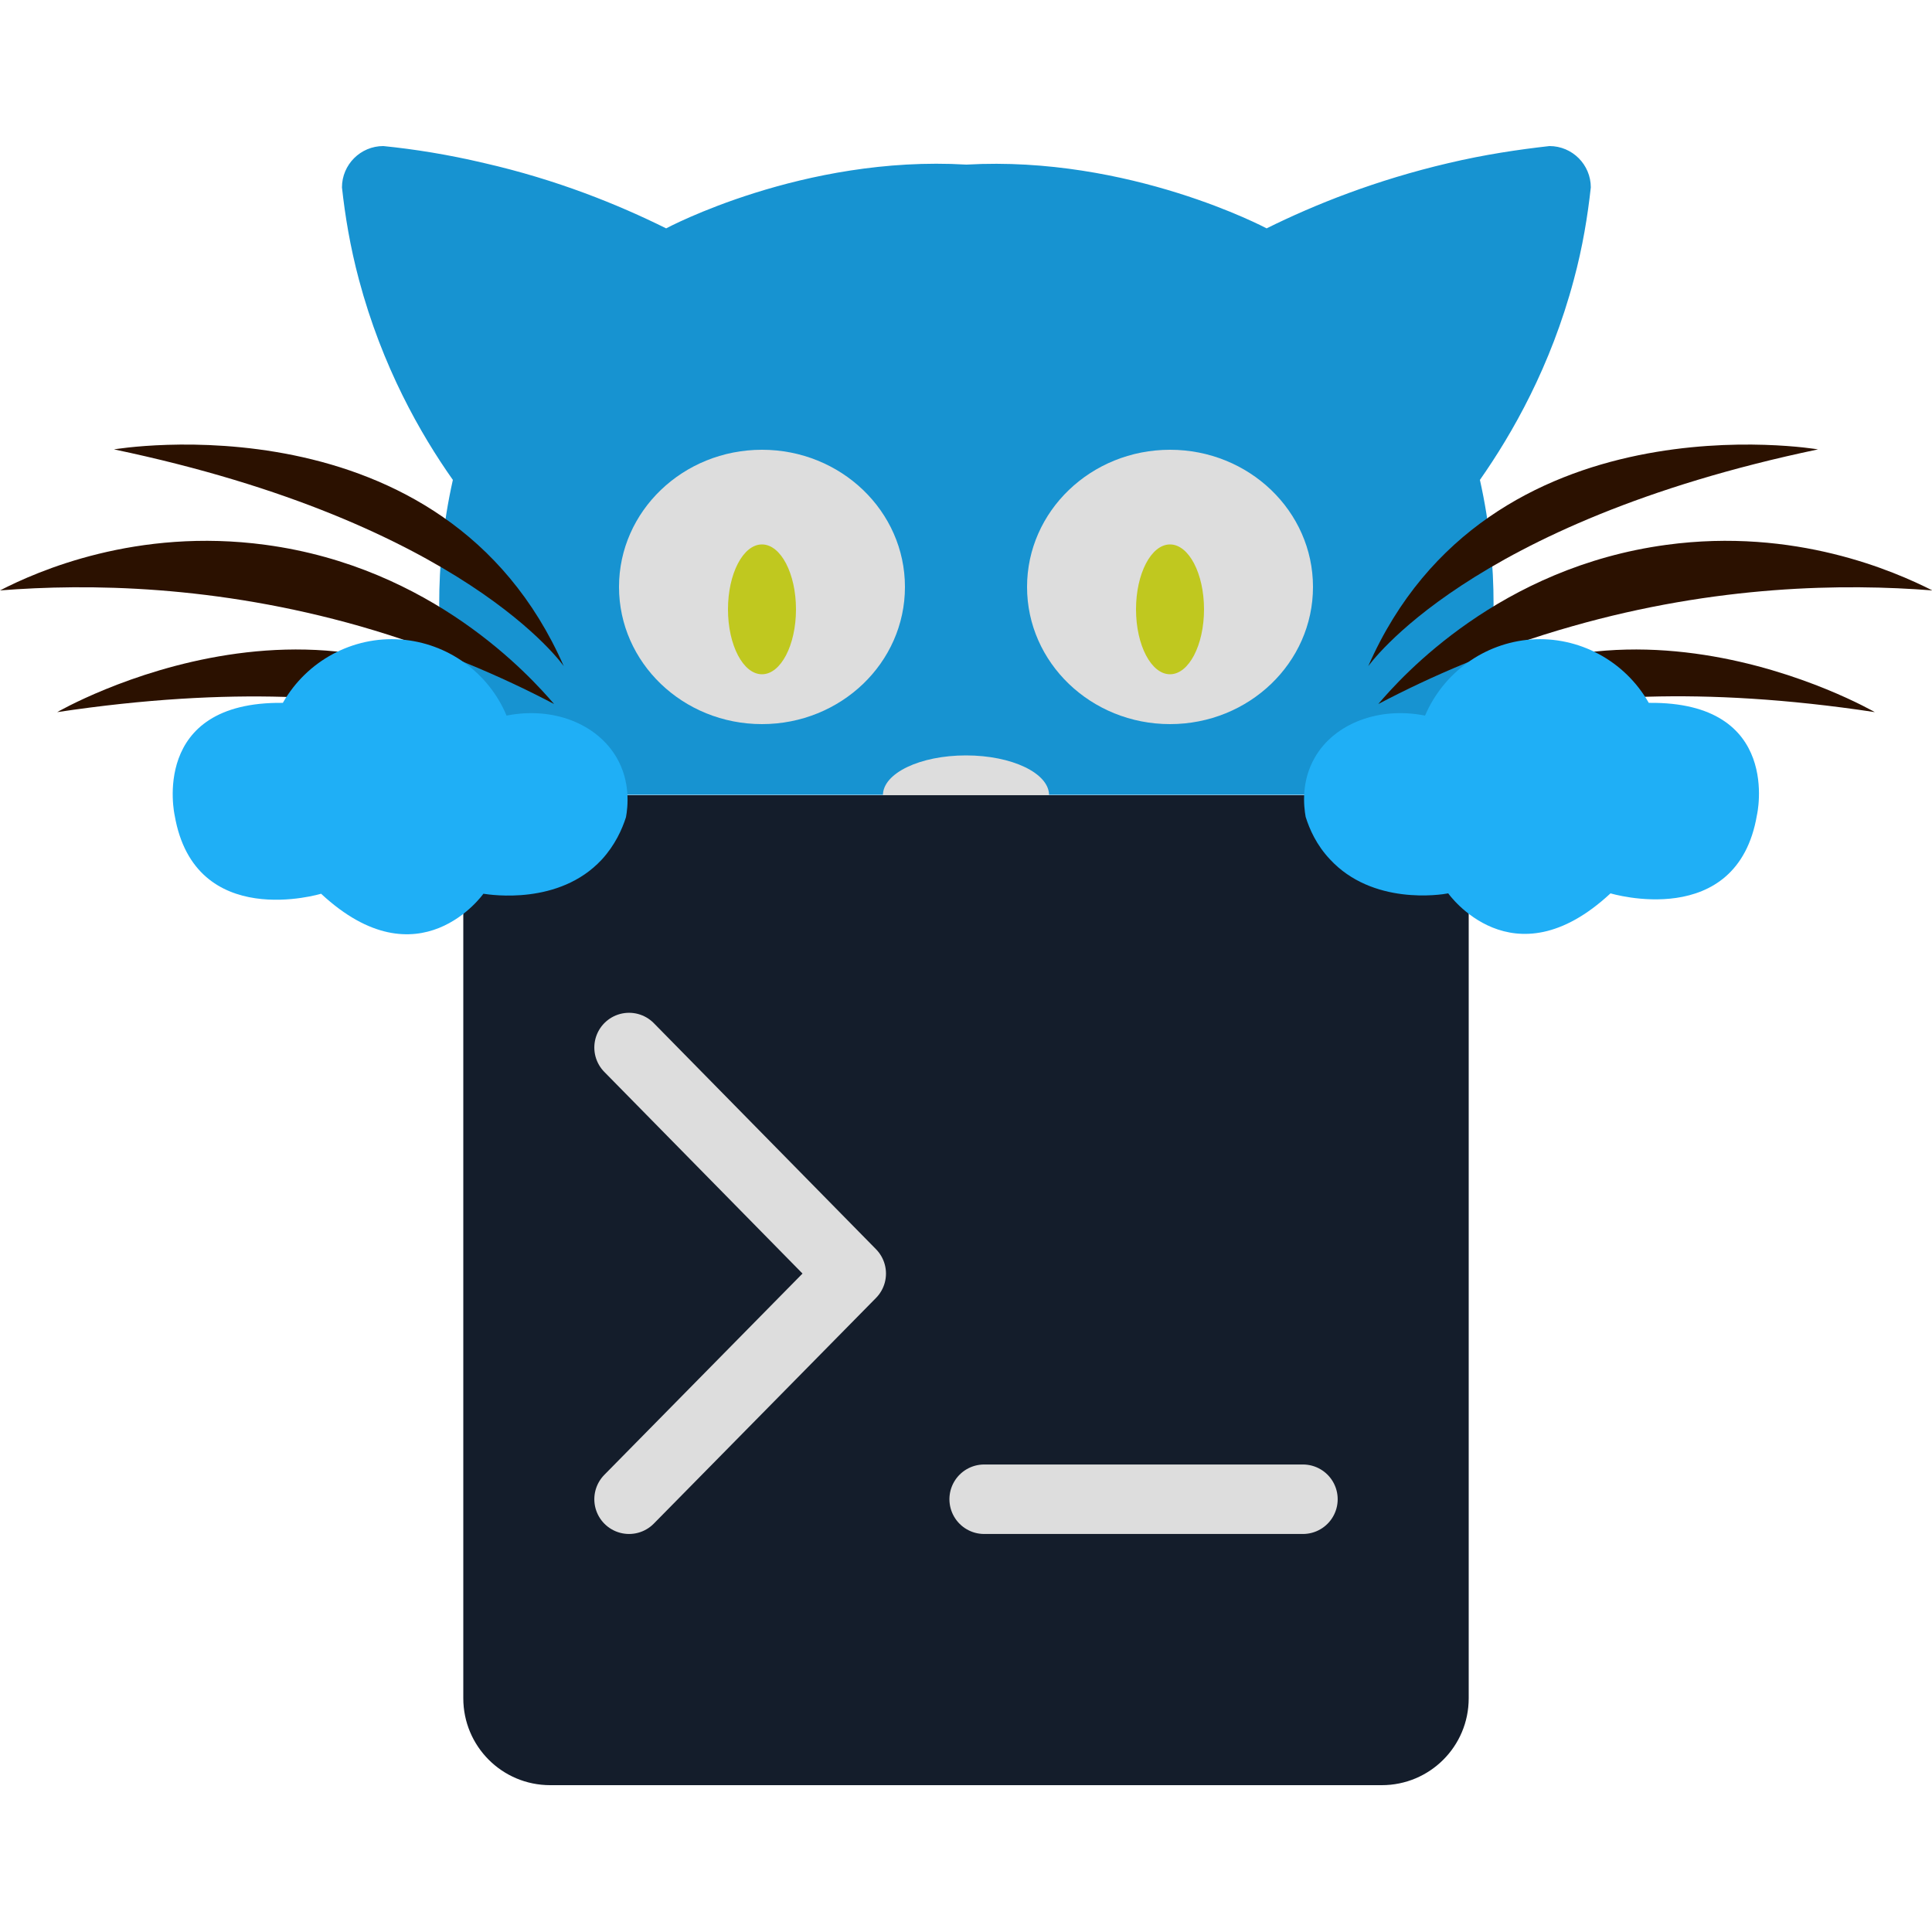 <svg width="512" height="512" viewBox="0 0 512 512" fill="none" xmlns="http://www.w3.org/2000/svg">
<g clip-path="url(#clip0_31_600)">
<path d="M145.818 210.739H366.182C378.982 210.739 389.222 221.082 389.222 233.779V450.048C389.222 462.848 378.88 473.088 366.182 473.088H145.818C133.018 473.088 122.778 462.746 122.778 450.048V233.882C122.778 221.082 133.12 210.739 145.818 210.739Z" fill="#141D2B"/>
<path d="M166.707 277.606L225.587 337.51L166.707 397.312" stroke="#DDDDDD" stroke-width="18.414" stroke-miterlimit="10" stroke-linecap="round" stroke-linejoin="round"/>
<path d="M260.813 397.312H345.293" stroke="#DDDDDD" stroke-width="18.414" stroke-miterlimit="10" stroke-linecap="round" stroke-linejoin="round"/>
<path d="M421.581 49.664C421.581 43.622 416.666 38.707 410.624 38.707C402.432 39.629 393.421 40.96 383.898 43.213C364.646 47.718 348.467 54.169 335.667 60.518C335.667 60.518 299.418 41.165 256.102 43.622C212.787 41.062 176.538 60.518 176.538 60.518C163.738 54.169 147.558 47.616 128.307 43.213C118.784 40.96 109.773 39.526 101.581 38.707C95.539 38.707 90.624 43.622 90.624 49.664C91.443 57.139 92.774 65.331 95.13 74.137C101.274 97.177 111.411 114.995 120.013 127.181C109.466 174.182 125.338 210.637 125.338 210.637H256H386.867C386.867 210.637 402.739 174.182 392.192 127.181C400.794 114.893 410.931 97.177 417.075 74.137C419.43 65.433 420.762 57.139 421.581 49.664Z" fill="#1793D1"/>
<path d="M201.933 191.897C222.858 191.897 239.821 175.622 239.821 155.545C239.821 135.469 222.858 119.193 201.933 119.193C181.008 119.193 164.045 135.469 164.045 155.545C164.045 175.622 181.008 191.897 201.933 191.897Z" fill="#DDDDDD"/>
<path d="M310.067 191.897C330.992 191.897 347.955 175.622 347.955 155.545C347.955 135.469 330.992 119.193 310.067 119.193C289.142 119.193 272.179 135.469 272.179 155.545C272.179 175.622 289.142 191.897 310.067 191.897Z" fill="#DDDDDD"/>
<path d="M201.933 178.688C206.91 178.688 210.944 170.986 210.944 161.484C210.944 151.983 206.91 144.281 201.933 144.281C196.956 144.281 192.922 151.983 192.922 161.484C192.922 170.986 196.956 178.688 201.933 178.688Z" fill="#C0C81F"/>
<path d="M310.067 178.688C315.044 178.688 319.078 170.986 319.078 161.484C319.078 151.983 315.044 144.281 310.067 144.281C305.09 144.281 301.056 151.983 301.056 161.484C301.056 170.986 305.09 178.688 310.067 178.688Z" fill="#C0C81F"/>
<path d="M233.984 210.739C233.984 204.902 243.814 200.192 256 200.192C268.186 200.192 278.016 204.902 278.016 210.739" fill="#DDDDDD"/>
<path d="M30.208 119.091C123.187 138.547 149.402 176.538 149.402 176.538C117.658 104.141 30.208 119.091 30.208 119.091Z" fill="#2B1100"/>
<path d="M15.155 188.723C109.158 174.592 146.842 201.011 146.842 201.011C91.853 144.179 15.155 188.723 15.155 188.723Z" fill="#2B1100"/>
<path d="M70.349 144.384C36.25 139.776 9.933 151.347 0 156.467C23.347 154.624 57.139 155.034 95.539 165.991C115.814 171.827 133.018 179.303 146.842 186.573C140.493 179.2 114.586 150.323 70.349 144.384Z" fill="#2B1100"/>
<path d="M481.792 119.091C481.792 119.091 394.342 104.141 362.598 176.538C362.701 176.538 388.813 138.547 481.792 119.091Z" fill="#2B1100"/>
<path d="M365.158 201.011C365.158 201.011 402.944 174.489 496.845 188.723C496.845 188.723 420.147 144.179 365.158 201.011Z" fill="#2B1100"/>
<path d="M441.651 144.384C397.517 150.323 371.507 179.2 365.261 186.573C379.085 179.303 396.288 171.725 416.563 165.991C454.963 155.034 488.755 154.624 512.102 156.467C501.965 151.347 475.648 139.776 441.651 144.384Z" fill="#2B1100"/>
<path d="M134.246 189.644C129.434 178.176 118.579 170.393 106.189 169.472C93.491 168.55 81.306 175.104 74.957 186.265C39.526 185.856 46.285 216.064 46.285 216.064C51.61 246.988 85.094 236.851 85.094 236.851C111.104 261.017 128.102 236.851 128.102 236.851C130.15 237.158 148.173 239.923 159.437 227.84C163.021 223.948 164.864 219.75 165.888 216.576C166.4 213.811 167.117 207.155 163.43 200.806C158.208 191.795 146.534 187.187 134.246 189.644Z" fill="#1FAFF6"/>
<path d="M436.941 186.265C430.592 175.104 418.406 168.55 405.709 169.472C393.421 170.393 382.566 178.176 377.651 189.644C365.363 187.187 353.587 191.795 348.467 200.704C344.781 207.052 345.498 213.606 346.01 216.473C347.034 219.75 348.877 223.948 352.461 227.737C363.725 239.923 381.747 237.158 383.795 236.748C383.795 236.748 400.794 260.915 426.803 236.748C426.803 236.748 460.39 246.886 465.613 215.961C465.613 216.064 472.474 185.856 436.941 186.265Z" fill="#1FAFF6"/>
</g>
<defs>
<clipPath id="clip0_31_600">
<rect width="512" height="512" fill="white"/>
</clipPath>
</defs>
</svg>
